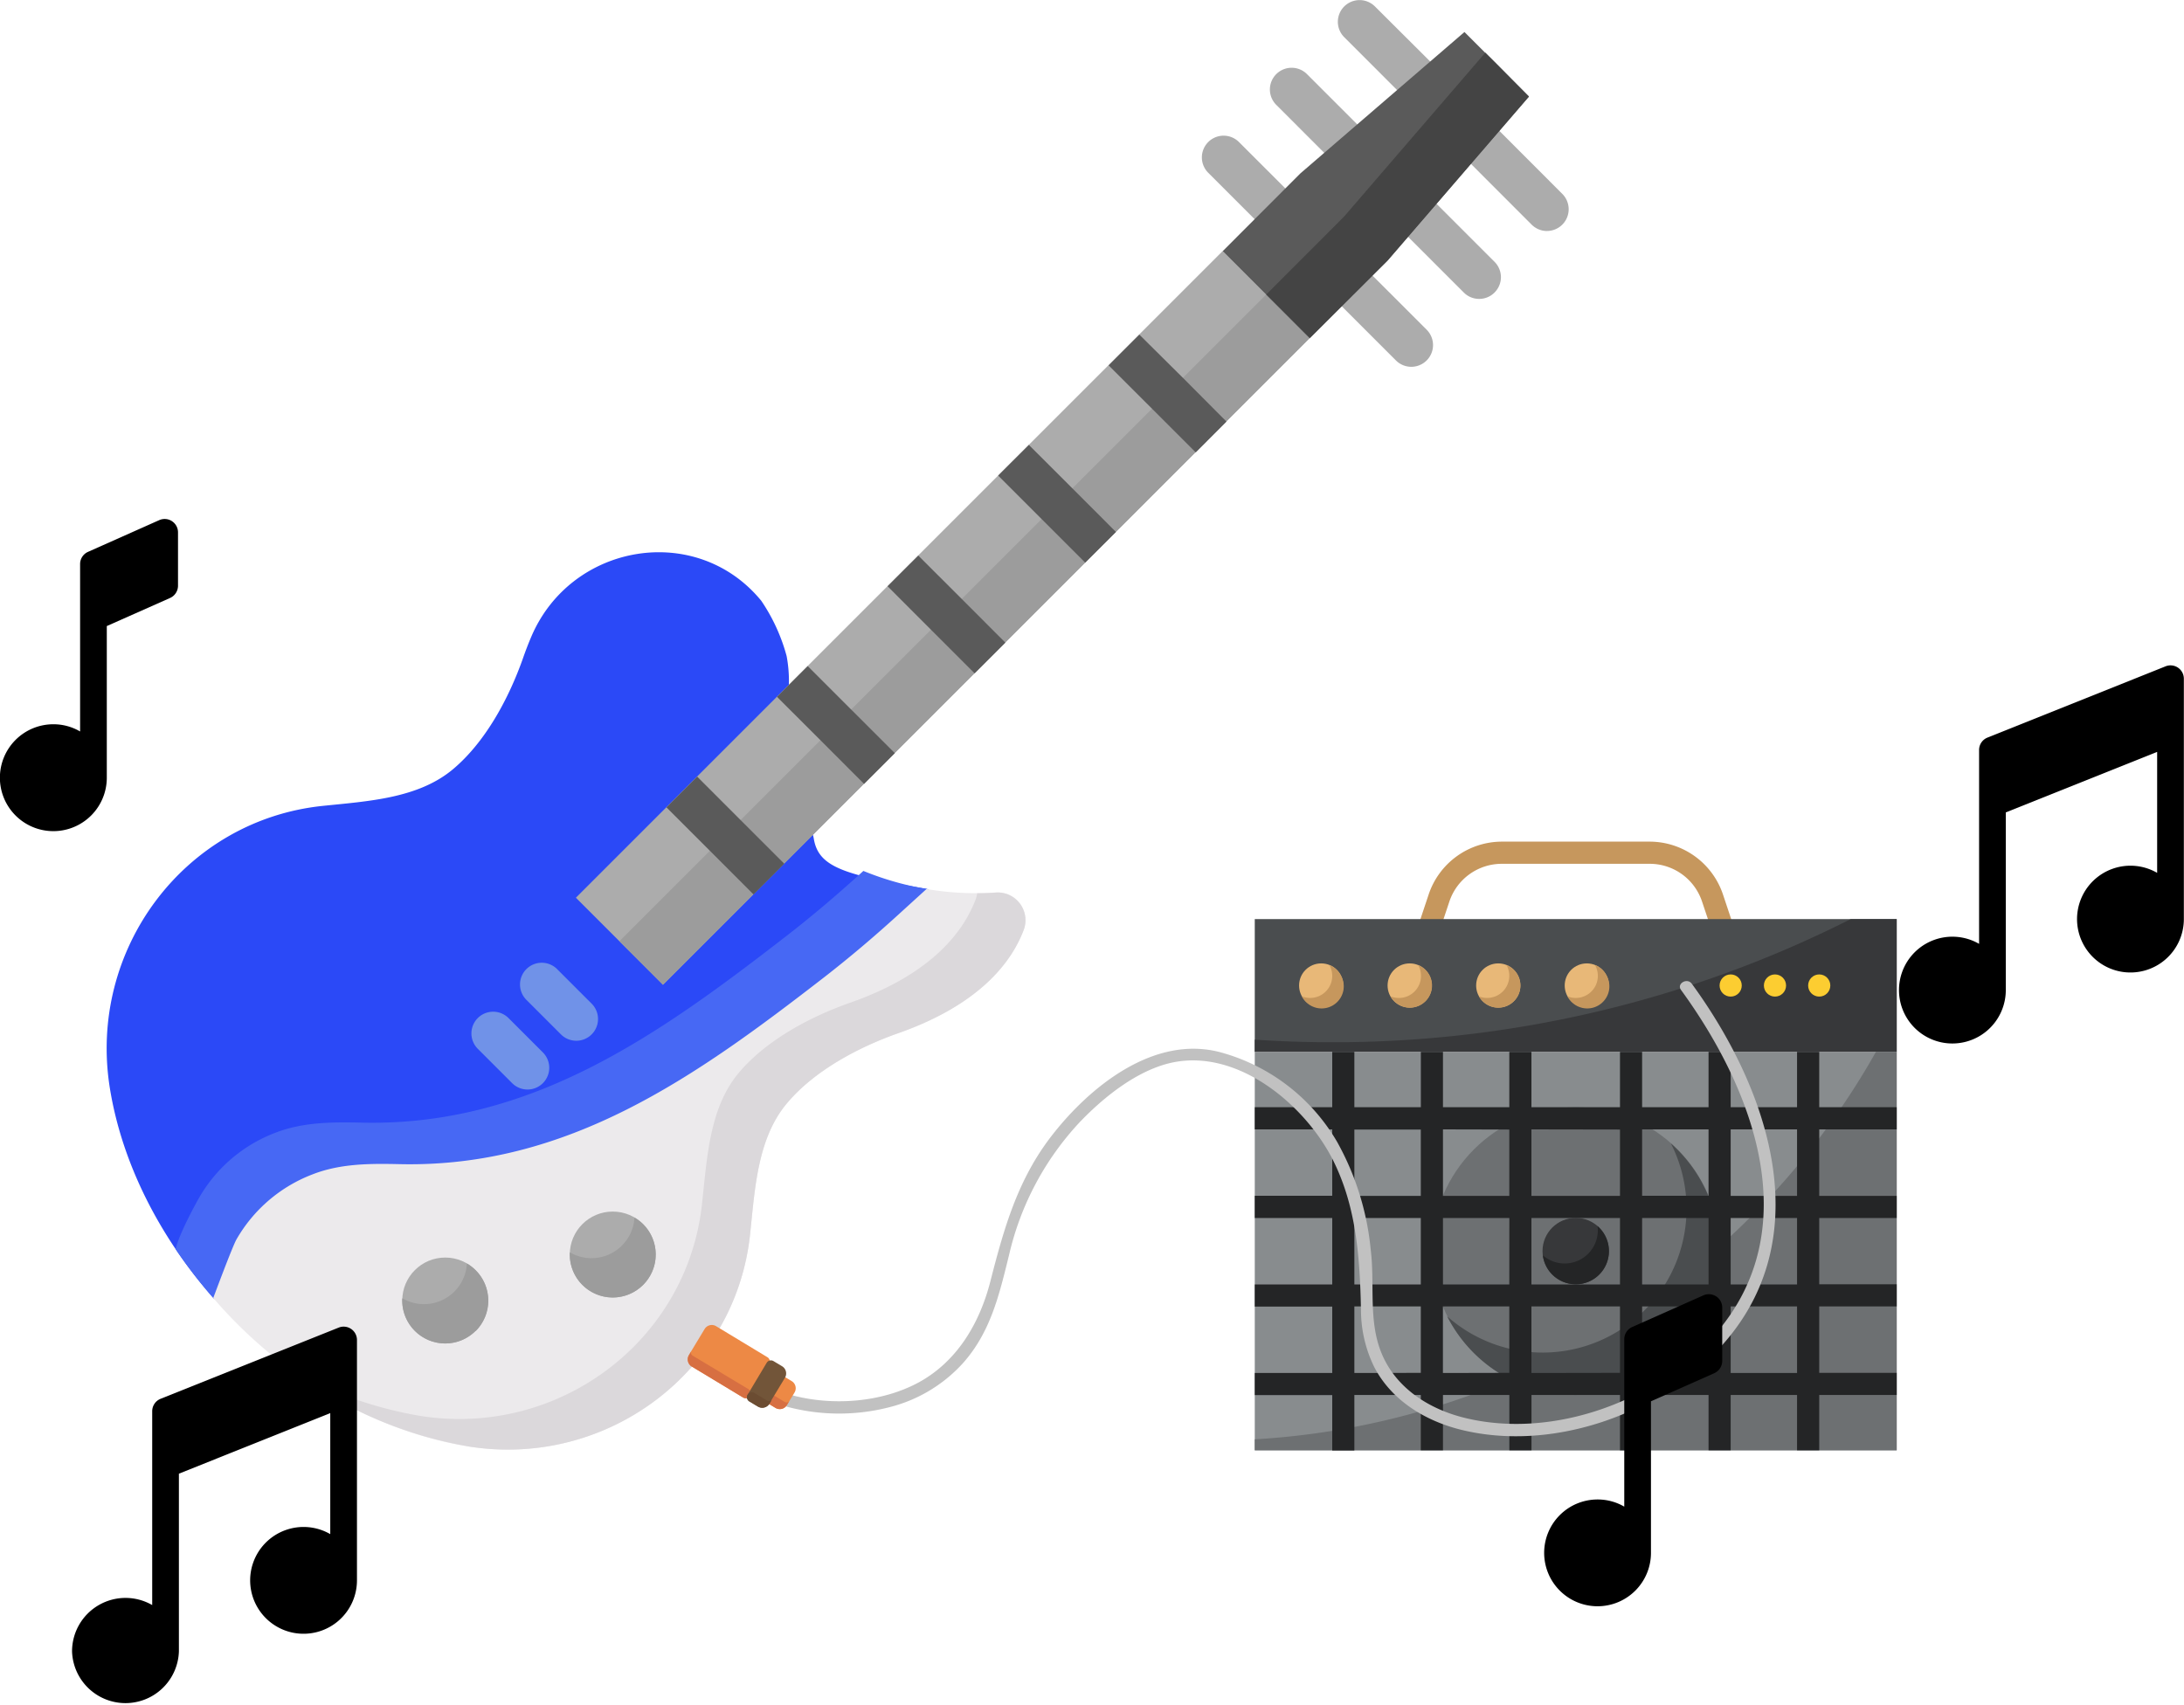 <svg id="Capa_1" data-name="Capa 1" xmlns="http://www.w3.org/2000/svg" viewBox="0 0 439.23 342.94"><defs><style>.cls-1{fill:#c6975d;}.cls-2{fill:#4a4d4f;}.cls-3{fill:#37383a;}.cls-4{fill:#888c8e;}.cls-5{fill:#6d7072;}.cls-6{fill:#242526;}.cls-7{fill:#e8b878;}.cls-8{fill:#fccd31;}.cls-9{fill:#acacac;}.cls-10{fill:#2b49f7;}.cls-11{fill:#4768f4;}.cls-12{fill:#eceaec;}.cls-13{fill:#dbd8db;}.cls-14{fill:#9c9c9c;}.cls-15{fill:#5a5a5a;}.cls-16{fill:#444;}.cls-17{fill:#7092e8;}.cls-18{fill:#c1c1c1;}.cls-19{fill:#ed8945;}.cls-20{fill:#d76f42;}.cls-21{fill:#725539;}.cls-22{fill:#6b4c32;}</style></defs><path class="cls-1" d="M386.23,287.69l-2.12-6.33a11.09,11.09,0,0,0-10.55-7.61H343.84a11.11,11.11,0,0,0-10.56,7.61l-2.11,6.33L327,286.28l2.11-6.33a15.56,15.56,0,0,1,14.78-10.66h29.72A15.58,15.58,0,0,1,388.34,280l2.11,6.33Z" transform="translate(-41.8 -100)"/><path class="cls-2" d="M294.15,311.58V284.87h129.1v26.71Z" transform="translate(-41.8 -100)"/><path class="cls-3" d="M309.73,309.64q-7.86,0-15.58-.52v2.46h129.1V284.87H414A230.44,230.44,0,0,1,309.73,309.64Z" transform="translate(-41.8 -100)"/><path class="cls-4" d="M423.25,391.72H294.15V311.58h129.1Z" transform="translate(-41.8 -100)"/><path class="cls-5" d="M294.15,389.51v2.21h129.1V311.58h-4.18A153.55,153.55,0,0,1,294.15,389.51Z" transform="translate(-41.8 -100)"/><circle class="cls-5" cx="316.9" cy="251.65" r="28.94"/><path class="cls-2" d="M377.84,330a28.94,28.94,0,0,1-45,34.77,28.94,28.94,0,1,0,45-34.77Z" transform="translate(-41.8 -100)"/><path class="cls-6" d="M423.25,327.17v-4.46H407.67V311.58h-4.46v11.13H389.86V311.58h-4.45v11.13H372.05V311.58H367.6v11.13H349.79V311.58h-4.45v11.13H332V311.58h-4.45v11.13H314.18V311.58h-4.45v11.13H294.15v4.46h15.58v13.35H294.15V345h15.58v13.36H294.15v4.45h15.58v13.36H294.15v4.45h15.58v11.13h4.45V380.59h13.36v11.13H332V380.59h13.35v11.13h4.45V380.59H367.6v11.13h4.45V380.59h13.36v11.13h4.45V380.59h13.35v11.13h4.46V380.59h15.58v-4.45H407.67V362.78h15.58v-4.45H407.67V345h15.58v-4.45H407.67V327.17Zm-37.84,0v13.35H372.05V327.17ZM349.79,345H367.6v13.36H349.79Zm-4.45,13.36H332V345h13.35ZM372.05,345h13.36v13.36H372.05Zm-4.45-17.8v13.35H349.79V327.17Zm-22.26,0v13.35H332V327.17Zm-31.16,0h13.36v13.35H314.18Zm0,17.8h13.36v13.36H314.18Zm0,31.17V362.78h13.36v13.36Zm17.81,0V362.78h13.35v13.36Zm17.8,0V362.78H367.6v13.36Zm22.26,0V362.78h13.36v13.36Zm31.16,0H389.86V362.78h13.35Zm0-17.81H389.86V345h13.35Zm0-17.81H389.86V327.17h13.35Z" transform="translate(-41.8 -100)"/><circle class="cls-3" cx="316.9" cy="251.65" r="6.68"/><path class="cls-6" d="M363.09,346.63a6.67,6.67,0,0,1-11,5.87,6.67,6.67,0,1,0,11-5.87Z" transform="translate(-41.8 -100)"/><circle class="cls-7" cx="265.71" cy="198.23" r="4.45"/><path class="cls-1" d="M309.15,294.1a4.44,4.44,0,0,1-5.52,6.31,4.45,4.45,0,1,0,7.75-4.36A4.38,4.38,0,0,0,309.15,294.1Z" transform="translate(-41.8 -100)"/><circle class="cls-7" cx="283.51" cy="198.23" r="4.45"/><path class="cls-1" d="M327,294.1a4.44,4.44,0,0,1-5.53,6.31A4.45,4.45,0,1,0,327,294.1Z" transform="translate(-41.8 -100)"/><circle class="cls-7" cx="301.32" cy="198.23" r="4.45"/><path class="cls-1" d="M344.77,294.1a4.45,4.45,0,0,1-5.53,6.31,4.45,4.45,0,1,0,5.53-6.31Z" transform="translate(-41.8 -100)"/><circle class="cls-7" cx="319.13" cy="198.23" r="4.45"/><path class="cls-1" d="M362.57,294.1a4.44,4.44,0,0,1-5.52,6.31,4.45,4.45,0,1,0,7.75-4.36A4.34,4.34,0,0,0,362.57,294.1Z" transform="translate(-41.8 -100)"/><path class="cls-8" d="M381,296" transform="translate(-41.8 -100)"/><circle class="cls-8" cx="348.06" cy="198.23" r="2.23"/><circle class="cls-8" cx="356.97" cy="198.23" r="2.23"/><circle class="cls-8" cx="365.87" cy="198.23" r="2.23"/><path class="cls-9" d="M328.86,122.39a4.32,4.32,0,0,1-3.09-1.28l-13.65-13.65a4.37,4.37,0,0,1,6.18-6.18L332,114.93a4.36,4.36,0,0,1,0,6.18A4.32,4.32,0,0,1,328.86,122.39Z" transform="translate(-41.8 -100)"/><path class="cls-9" d="M312,132.81a4.32,4.32,0,0,1-3.09-1.28l-10.42-10.42a4.37,4.37,0,1,1,6.18-6.18l10.42,10.42a4.36,4.36,0,0,1,0,6.18A4.32,4.32,0,0,1,312,132.81Z" transform="translate(-41.8 -100)"/><path class="cls-9" d="M298.32,146.47a4.36,4.36,0,0,1-3.09-1.28l-10.42-10.42a4.37,4.37,0,1,1,6.18-6.18L301.41,139a4.37,4.37,0,0,1-3.09,7.46Z" transform="translate(-41.8 -100)"/><path class="cls-9" d="M352.93,146.47a4.4,4.4,0,0,1-3.09-1.28l-13.65-13.66a4.37,4.37,0,1,1,6.18-6.18L356,139a4.37,4.37,0,0,1-3.09,7.46Z" transform="translate(-41.8 -100)"/><path class="cls-9" d="M339.28,160.12a4.32,4.32,0,0,1-3.09-1.28l-13.65-13.65a4.37,4.37,0,1,1,6.18-6.18l13.65,13.65a4.36,4.36,0,0,1,0,6.18A4.32,4.32,0,0,1,339.28,160.12Z" transform="translate(-41.8 -100)"/><path class="cls-9" d="M325.63,173.78a4.36,4.36,0,0,1-3.09-1.28l-13.66-13.66a4.37,4.37,0,0,1,6.18-6.18l13.66,13.66a4.37,4.37,0,0,1-3.09,7.46Z" transform="translate(-41.8 -100)"/><path class="cls-10" d="M188.94,347.4c1-9.21,3-20.23,8.86-27.23,5.54-6.61,15.45-11.6,23.48-14.41,16.4-5.75,22.22-12.86,24.64-19.22,1.15-3-.61-5.23-3.84-5a60.65,60.65,0,0,1-11.52-.18c-1.1-.12-1.35-2.4-2.44-2.58-16.51-2.82-21.72-4.31-22.66-10.11-.8-4.95-5.5,2-4.46-12.71-3-5-1-4.94-1-14a27.08,27.08,0,0,0,0-10,36.79,36.79,0,0,0-5.1-11.12c-13-15.86-38.23-11.64-46.26,7.25-.56,1.32-1.11,2.73-1.63,4.22-2.81,8-7.51,16.89-14.13,22.43-7,5.86-17,6.41-26.18,7.36C78.82,265,59.4,291.09,63.9,318.91c2.46,15.21,10.07,29.95,20.79,42.15.44.51,2.79,0,3.24.53,13.38,14.63,30,23,48.66,26,27.81,4.5,49.46-12.28,52.35-40.16Z" transform="translate(-41.8 -100)"/><path class="cls-11" d="M135.47,386.46c-17.57-2.84-30.78-11.5-43.87-24.87-1.26-1.29-5.72.83-6.91-.53-.8-.9-1.57-1.82-2.33-2.75-1.86-2.27-3.61-4.63-5.24-7.05.67-3,4-9.08,4.7-10.3a29.93,29.93,0,0,1,15.27-13.08c5.59-2.2,11.59-2.2,17.51-2.07,34,.78,59.74-17.68,85.56-37.7,5-3.88,9.84-8,14.54-12.26l.73-.67a60.23,60.23,0,0,0,12.69,3.63c1.12.19.72,3.64,1.85,3.77a61.75,61.75,0,0,0,8.51.22c.76,0,7.54,1.88,6.11,5.67-2.39,6.39-6.81,11.51-23.31,17.29-8,2.81-16.21,4.9-21.75,11.52-5.86,7-10.07,19.38-11,28.59-2.89,27.87-25.22,45.09-53,40.59Z" transform="translate(-41.8 -100)"/><path class="cls-12" d="M247.7,287c-2.39,6.39-8.73,15-25.23,20.82-8,2.81-16.89,7.51-22.43,14.13-5.86,7-6.41,17-7.37,26.18-2.89,27.88-28.95,47.3-56.76,42.8-19.08-3.09-37.55-14.09-50.86-29.43l-.36-.42s3.81-10.26,4.66-11.77a29.93,29.93,0,0,1,15.27-13.08c5.59-2.2,11.59-2.2,17.51-2.07,34,.78,59.74-17.69,85.55-37.69,5-3.89,9.85-8,14.54-12.27l5.91-5.38a58.15,58.15,0,0,0,13.93.69A5.58,5.58,0,0,1,247.7,287Z" transform="translate(-41.8 -100)"/><path class="cls-13" d="M135.91,390.92a83.31,83.31,0,0,1-35.28-15.14,80.27,80.27,0,0,0,25.57,9C154,389.26,180.08,369.84,183,342c1-9.21,1.5-19.19,7.36-26.19,5.55-6.61,14.41-11.31,22.44-14.13,16.5-5.78,22.83-14.43,25.23-20.81a6.69,6.69,0,0,0,.3-1.19c1.24,0,2.49-.05,3.75-.14A5.58,5.58,0,0,1,247.7,287c-2.4,6.39-8.72,15-25.23,20.81-8,2.82-16.89,7.52-22.43,14.14-5.87,7-6.41,17-7.37,26.18-2.89,27.88-28.95,47.3-56.76,42.8Z" transform="translate(-41.8 -100)"/><circle class="cls-9" cx="89.54" cy="261.59" r="8.64"/><circle class="cls-9" cx="123.23" cy="252.34" r="8.64"/><path class="cls-14" d="M137.44,367.71a8.65,8.65,0,0,1-14.74-6.57,8.65,8.65,0,0,0,13-7,8.85,8.85,0,0,1,1.77,1.37,8.64,8.64,0,0,1,0,12.23Z" transform="translate(-41.8 -100)"/><path class="cls-14" d="M171.14,358.45a8.64,8.64,0,0,1-14.74-6.55,8.66,8.66,0,0,0,13-7,8.44,8.44,0,0,1,1.77,1.36A8.63,8.63,0,0,1,171.14,358.45Z" transform="translate(-41.8 -100)"/><path class="cls-9" d="M287.69,150.5,305.2,168,175.13,298.08l-17.51-17.51Z" transform="translate(-41.8 -100)"/><path class="cls-14" d="M296.44,159.26,305.2,168,175.13,298.08l-8.75-8.76Z" transform="translate(-41.8 -100)"/><path class="cls-15" d="M288.46,184.8,282.28,191h0l-8.76-8.76-8.76-8.75,6.18-6.18L279.7,176Z" transform="translate(-41.8 -100)"/><path class="cls-15" d="M266.23,207l-6.18,6.17h0l-17.51-17.51,6.18-6.17h0l8.76,8.75Z" transform="translate(-41.8 -100)"/><path class="cls-15" d="M220.3,217.92l8.75,8.76,8.76,8.76,6.18-6.18-8.75-8.76-8.76-8.75h0Z" transform="translate(-41.8 -100)"/><path class="cls-15" d="M221.76,251.49l-6.18,6.19-8.76-8.77-8.76-8.75,6.18-6.18,8.76,8.76Z" transform="translate(-41.8 -100)"/><path class="cls-15" d="M199.53,273.73l-6.19,6.18-8.75-8.76-8.76-8.76,6.18-6.18,8.75,8.76Z" transform="translate(-41.8 -100)"/><path class="cls-15" d="M349.29,119.42l-6.48-6.49-6.49-6.49-33,28.44L287.7,150.52l8.76,8.76,8.75,8.76,15.65-15.65Z" transform="translate(-41.8 -100)"/><path class="cls-16" d="M349.29,119.42l-28.43,33L305.21,168l-8.76-8.76h0l15.64-15.65,28.43-33,2.27,2.26Z" transform="translate(-41.8 -100)"/><path class="cls-17" d="M157.7,309.34a4.36,4.36,0,0,1-3.09-1.28l-6.93-6.93a4.37,4.37,0,1,1,6.18-6.18l6.93,6.93a4.37,4.37,0,0,1-3.09,7.46Z" transform="translate(-41.8 -100)"/><path class="cls-17" d="M147.89,319.15a4.36,4.36,0,0,1-3.09-1.28l-6.93-6.93a4.37,4.37,0,0,1,6.18-6.18l6.93,6.93a4.37,4.37,0,0,1-3.09,7.46Z" transform="translate(-41.8 -100)"/><path class="cls-18" d="M200.24,383a40.63,40.63,0,0,0,20.63,0,29.72,29.72,0,0,0,14.54-8.75c5.65-6.31,7.38-13.93,9.35-21.92A58.17,58.17,0,0,1,259,325.66c4.8-5,11.43-10.33,18.35-11.89,13.48-3,27.21,8.71,32.7,19.92,4.59,9.37,5.24,19.51,5.46,29.76A26.1,26.1,0,0,0,318.19,375c3.53,6.78,10.39,10.89,17.66,12.64,17.61,4.25,38.15-2.66,50.72-15.39,21.56-21.86,11.42-52.52-4.53-74.38-.94-1.28-3.11,0-2.16,1.26,14.57,20,25.31,48.14,6.83,69.29-11.78,13.48-32.57,21.06-50.2,16.81-7.59-1.83-14.56-6.37-17.23-14-2.2-6.28-1-13.24-1.8-19.74a55.34,55.34,0,0,0-6.78-21.83,39,39,0,0,0-23.45-18c-13.36-3.56-26.31,6.91-34,16.86-6.82,8.83-9.55,18.59-12.27,29.2-2.16,8.44-6.71,16.2-14.56,20.42-7.49,4-17.34,4.69-25.52,2.45a1.25,1.25,0,0,0-.67,2.41Z" transform="translate(-41.8 -100)"/><path class="cls-19" d="M196.14,381.07l2.24-3.71a1,1,0,0,1,1.35-.34l1.29.78a1.68,1.68,0,0,1,.57,2.3l-1.53,2.53a1.67,1.67,0,0,1-2.3.57l-1.29-.78A1,1,0,0,1,196.14,381.07Z" transform="translate(-41.8 -100)"/><path class="cls-20" d="M199.63,382l-2.14-1.29a1,1,0,0,0-1.35.34h0a1,1,0,0,0,.33,1.35l1.29.78a1.67,1.67,0,0,0,2.3-.57l.51-.84A.68.68,0,0,1,199.63,382Z" transform="translate(-41.8 -100)"/><path class="cls-19" d="M196.73,376.15l-2.42,4a1,1,0,0,1-.51.41l-1.7.61a1,1,0,0,1-.84-.08l-10.34-6.24a1.69,1.69,0,0,1-.57-2.3l3.16-5.23a1.69,1.69,0,0,1,2.3-.57L196.15,373a1,1,0,0,1,.46.7l.26,1.79A1,1,0,0,1,196.73,376.15Z" transform="translate(-41.8 -100)"/><path class="cls-20" d="M181.1,372.68a.69.69,0,0,1-.24-.94l-.5.84a1.67,1.67,0,0,0,.56,2.3l10.34,6.24a1,1,0,0,0,.84.08l.06,0a1,1,0,0,0,.18-1.77Z" transform="translate(-41.8 -100)"/><path class="cls-21" d="M192.17,380.51,196,374.1a1,1,0,0,1,1.35-.33l1.75,1.05a1.69,1.69,0,0,1,.57,2.3l-3.16,5.23a1.68,1.68,0,0,1-2.3.57l-1.75-1.05A1,1,0,0,1,192.17,380.51Z" transform="translate(-41.8 -100)"/><path class="cls-22" d="M196.11,381.74l-2.59-1.56a1,1,0,0,0-1.35.33h0a1,1,0,0,0,.33,1.36l1.75,1.05a1.68,1.68,0,0,0,2.3-.57l.51-.84A.69.69,0,0,1,196.11,381.74Z" transform="translate(-41.8 -100)"/><path d="M76.39,204.83a2.69,2.69,0,0,0-2.56-.21L59.51,211a2.68,2.68,0,0,0-1.6,2.45v33.68a10.63,10.63,0,0,0-5.37-1.45,10.75,10.75,0,1,0,10.74,10.75V225.93L76,220.28a2.71,2.71,0,0,0,1.6-2.46V207.08a2.68,2.68,0,0,0-1.22-2.25Z" transform="translate(-41.8 -100)"/><path d="M113.59,369.53a2.68,2.68,0,0,0-3.68-2.49L74.1,381.36a2.69,2.69,0,0,0-1.69,2.49v39a10.75,10.75,0,0,0-16.12,9.3,10.75,10.75,0,0,0,21.49,0V396.42l30.44-12.18v24.34a10.74,10.74,0,1,0,5.37,9.29Z" transform="translate(-41.8 -100)"/><path d="M386.94,360.76a2.71,2.71,0,0,0-2.56-.21l-14.32,6.37a2.69,2.69,0,0,0-1.6,2.46v33.67a10.62,10.62,0,0,0-5.37-1.44,10.74,10.74,0,1,0,10.74,10.74V381.86l12.73-5.65a2.7,2.7,0,0,0,1.6-2.46V363a2.68,2.68,0,0,0-1.22-2.25Z" transform="translate(-41.8 -100)"/><path d="M481,236.53a2.68,2.68,0,0,0-3.68-2.5l-35.81,14.33a2.67,2.67,0,0,0-1.69,2.49v39a10.74,10.74,0,1,0,5.37,9.3V263.41l30.44-12.17v24.33a10.74,10.74,0,1,0,5.37,9.3Z" transform="translate(-41.8 -100)"/></svg>